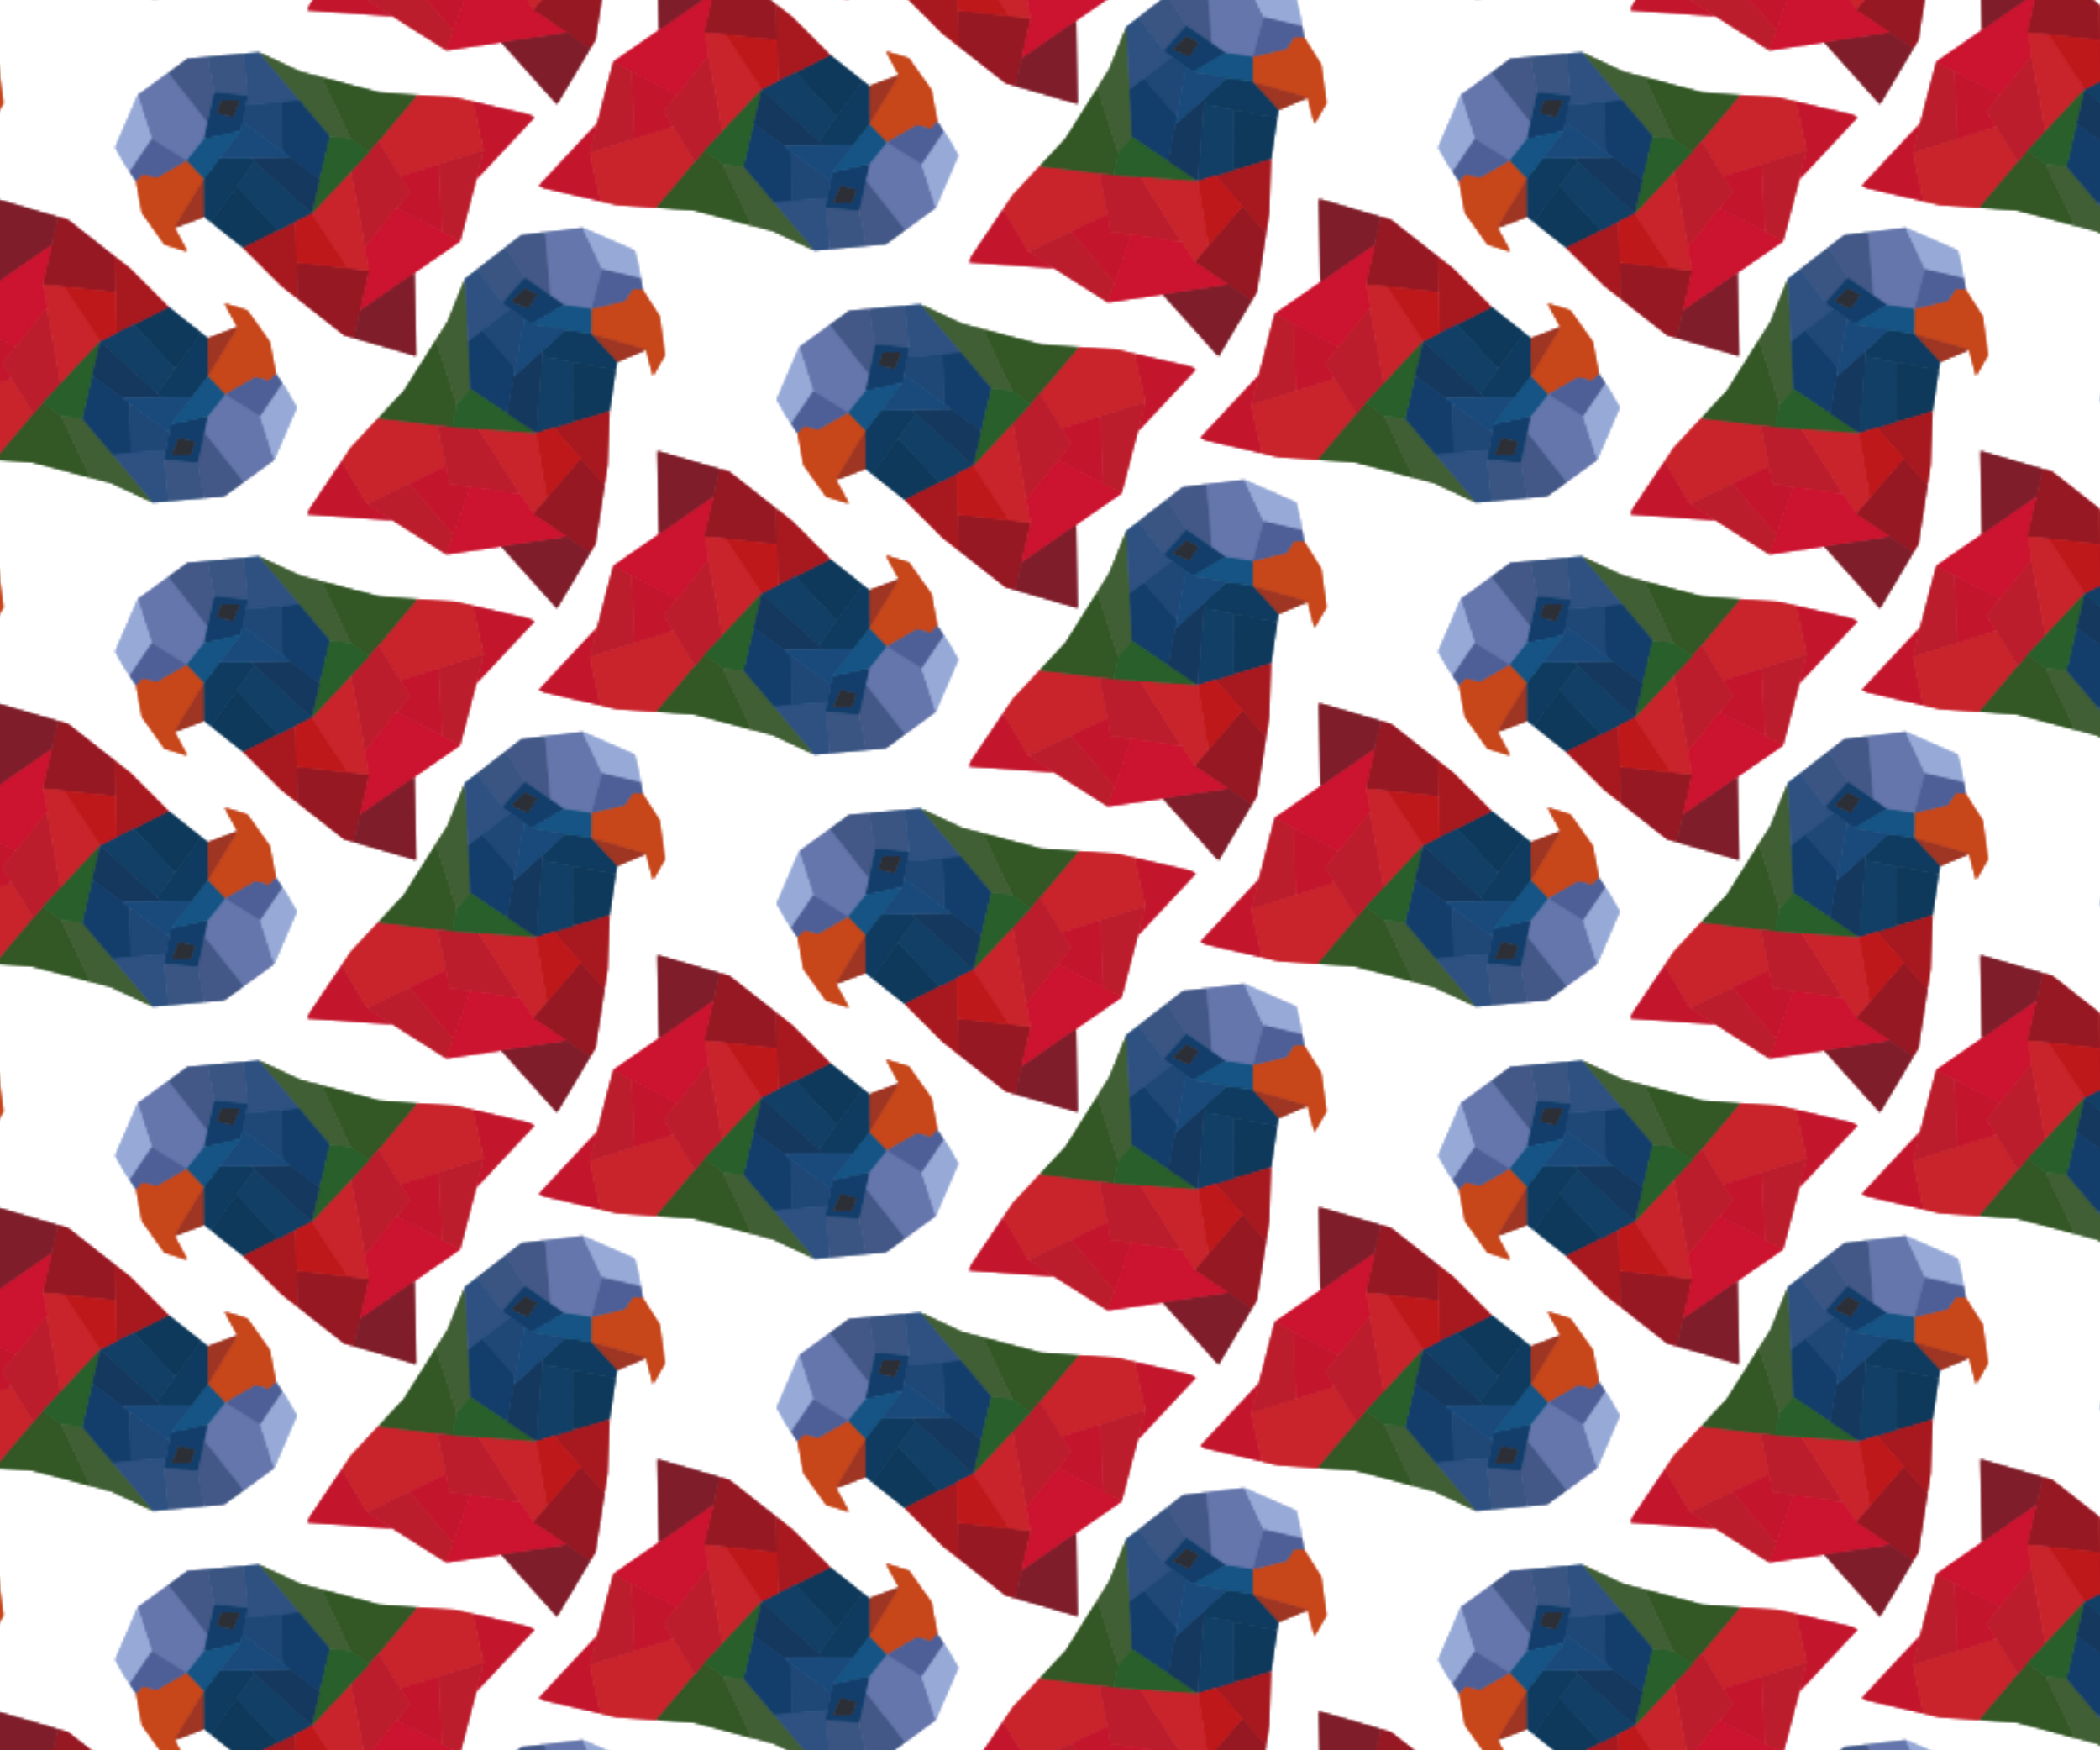 <?xml version="1.0" encoding="UTF-8"?><svg id="uuid-6599ec9e-dd80-4eea-8ba9-c4b9dfd7561f" xmlns="http://www.w3.org/2000/svg" width="900" height="750" xmlns:xlink="http://www.w3.org/1999/xlink" viewBox="0 0 900 750"><defs><pattern id="uuid-a54ab864-db3a-49c9-a8b6-5408ff6ddf61" x="0" y="0" width="567" height="432" patternTransform="translate(-460 -3850)" patternUnits="userSpaceOnUse" viewBox="0 0 567 432"><rect width="567" height="432" fill="none" stroke-width="0"/><polygon points="548.95 446.46 547.44 453.49 540.03 462.79 525.05 453.49 519.08 434.89 532.25 425.26 548.95 446.46" fill="#6576ac" stroke-width="0"/><polygon points="551.74 433.51 548.95 446.46 532.25 425.26 540.43 419.28 548.95 418.51 551.74 433.51" fill="#435887" stroke-width="0"/><polygon points="566.21 434.86 551.74 433.51 548.95 418.51 564.31 417.13 566.21 434.86" fill="#3a5582" stroke-width="0"/><polygon points="588.24 436.96 581.3 437.59 580.97 437.62 580.5 437.67 565.4 439.04 566.21 434.86 564.31 417.13 570.97 416.53 588.24 436.96" fill="#2e5182" stroke-width="0"/><path d="M521.09,412.16" fill="none" stroke-width="0"/><polygon points="71.69 434.86 55.24 454.39 51.21 459.17 43.29 453.49 30.87 427.22 55.63 433.74 71.69 434.86" fill="#335725" stroke-width="0"/><polygon points="43.29 453.49 34.34 452.46 21.24 436.96 3.97 416.53 21.65 424.79 30.87 427.22 43.29 453.49" fill="#415f35" stroke-width="0"/><polygon points="21.24 436.96 14.3 437.59 13.97 437.62 13.5 437.67 -1.6 439.04 -.79 434.86 -2.69 417.13 3.97 416.53 21.24 436.96" fill="#2e5182" stroke-width="0"/><polygon points="534.7 275.6 540.2 285.71 530.56 282.72 520.92 269.18 518.4 255.63 521.09 252.64 527.12 254.14 540.03 246.79 547.44 254.54 534.7 275.6" fill="#c7461a" stroke-width="0"/><polygon points="547.55 270.78 534.7 275.6 547.44 254.54 547.55 270.78" fill="#9f3523" stroke-width="0"/><polygon points="569.13 247.31 561.51 257.74 550.35 273 547.55 270.78 547.44 254.54 554.18 245.82 567.23 245.58 569.13 247.31" fill="#0e3b5f" stroke-width="0"/><polygon points="579.11 276.73 564.31 284.1 550.35 273 561.51 257.74 579.11 276.73" fill="#0e395a" stroke-width="0"/><polygon points="587.5 305.81 580.62 300.4 564.31 284.1 579.11 276.73 586.59 273 587.08 290.53 587.5 305.81" fill="#a8191f" stroke-width="0"/><polygon points="548.95 230.46 547.44 237.49 540.03 246.79 525.05 237.49 519.08 218.89 532.25 209.26 548.95 230.46" fill="#6576ac" stroke-width="0"/><polygon points="525.05 237.49 515.62 251.47 513.34 248.05 509.44 241.16 519.08 218.89 525.05 237.49" fill="#97aad7" stroke-width="0"/><polygon points="540.03 246.79 527.12 254.14 521.09 252.64 518.4 255.63 515.62 251.47 525.05 237.49 540.03 246.79" fill="#4e5f97" stroke-width="0"/><polygon points="551.74 217.51 548.95 230.46 532.25 209.26 540.43 203.28 548.95 202.51 551.74 217.51" fill="#435887" stroke-width="0"/><polygon points="566.21 218.86 551.74 217.51 548.95 202.51 564.31 201.13 566.21 218.86" fill="#3a5582" stroke-width="0"/><polygon points="588.24 220.96 581.3 221.59 580.97 221.62 580.5 221.67 565.4 223.04 566.21 218.86 564.31 201.13 570.97 200.53 588.24 220.96" fill="#2e5182" stroke-width="0"/><polygon points="593.59 269.52 586.59 273 579.11 276.73 561.51 257.74 569.13 247.31 593.59 269.52" fill="#123f66" stroke-width="0"/><polygon points="581.22 243.17 563.98 230.46 565.4 223.04 580.5 221.67 581.22 243.17" fill="#1f4877" stroke-width="0"/><line x1="567.23" y1="245.58" x2="566.9" y2="245.29" fill="none" stroke-width="0"/><path d="M566.21,218.86l-.81,4.18-1.43,7.43-.69,3.59-15.84,3.44,1.51-7.03,2.79-12.94,14.47,1.35ZM562.94,220.96h-8.09l-1.89,5.51,6.89,1.72,3.1-7.24Z" fill="#133e6c" stroke-width="0"/><polygon points="562.94 220.96 559.84 228.19 552.95 226.47 554.84 220.96 562.94 220.96" fill="#2d2f37" stroke-width="0"/><polygon points="563.28 234.05 554.18 245.82 547.44 254.54 540.03 246.79 547.44 237.49 563.28 234.05" fill="#155484" stroke-width="0"/><polygon points="584.08 245.29 567.23 245.58 554.18 245.82 563.28 234.05 563.98 230.46 581.22 243.17 581.58 243.44 584.08 245.29" fill="#194a7b" stroke-width="0"/><line x1="563.98" y1="230.46" x2="563.97" y2="230.46" fill="none" stroke-width="0"/><path d="M521.09,196.16" fill="none" stroke-width="0"/><polygon points="561.84 318.19 556.33 308.09 565.97 311.08 575.62 324.62 578.14 338.17 575.44 341.15 569.42 339.66 556.5 347.01 549.09 339.26 561.84 318.19" fill="#c7461a" stroke-width="0"/><polygon points="548.98 323.01 561.84 318.19 549.09 339.26 548.98 323.01" fill="#9f3523" stroke-width="0"/><polygon points="527.4 346.48 535.03 336.06 546.19 320.79 548.98 323.01 549.09 339.26 542.35 347.98 529.31 348.21 527.4 346.48" fill="#0e3b5f" stroke-width="0"/><polygon points="517.42 317.07 532.22 309.7 546.19 320.79 535.03 336.06 517.42 317.07" fill="#0e395a" stroke-width="0"/><polygon points="509.04 287.99 515.92 293.39 532.22 309.7 517.42 317.07 509.94 320.79 509.46 303.26 509.04 287.99" fill="#a8191f" stroke-width="0"/><polygon points="478.32 299.82 482.2 282.91 484.92 271.07 489.06 272.27 509.04 287.99 509.46 303.26 487.41 300.83 478.32 299.82" fill="#961823" stroke-width="0"/><polygon points="458.29 263.32 484.92 271.07 482.2 282.91 458.99 298.99 458.29 263.32" fill="#7f1e2a" stroke-width="0"/><polygon points="432.51 338.96 429.25 351.48 433.83 372.13 410.07 366.64 407.58 365.6 432.51 338.96" fill="#c3162d" stroke-width="0"/><polygon points="429.25 351.48 448.48 345.46 465.01 340.29 474.29 355.41 457.84 374.94 440.84 373.76 433.83 372.13 429.25 351.48" fill="#c9242c" stroke-width="0"/><polygon points="457.84 374.94 474.29 355.41 478.32 350.62 486.24 356.31 498.66 382.58 473.9 376.05 457.84 374.94" fill="#335725" stroke-width="0"/><polygon points="460.93 333.64 466.61 326.56 480.13 309.7 486.08 342.33 478.32 350.62 474.29 355.41 465.01 340.29 460.93 333.64" fill="#bc1d2c" stroke-width="0"/><polygon points="486.24 356.31 495.2 357.34 508.3 372.84 525.56 393.27 507.88 385.01 498.66 382.58 486.24 356.31" fill="#415f35" stroke-width="0"/><polygon points="547.58 363.34 549.09 356.31 556.5 347.01 571.48 356.31 577.45 374.9 564.28 384.53 547.58 363.34" fill="#6576ac" stroke-width="0"/><polygon points="556.5 347.01 569.42 339.66 575.44 341.15 578.14 338.17 580.91 342.33 571.48 356.31 556.5 347.01" fill="#4e5f97" stroke-width="0"/><polygon points="544.79 376.28 547.58 363.34 564.28 384.53 556.1 390.52 547.58 391.29 544.79 376.28" fill="#435887" stroke-width="0"/><polygon points="530.32 374.94 544.79 376.28 547.58 391.29 532.22 392.67 530.32 374.94" fill="#3a5582" stroke-width="0"/><polygon points="508.3 372.84 515.23 372.21 515.56 372.17 516.03 372.13 531.13 370.76 530.32 374.94 532.22 392.67 525.56 393.27 508.3 372.84" fill="#2e5182" stroke-width="0"/><polygon points="478.32 299.82 487.41 300.83 502.95 324.28 486.08 342.33 480.13 309.7 478.32 299.82" fill="#c9242c" stroke-width="0"/><polygon points="502.95 324.28 509.94 320.79 517.42 317.07 535.03 336.06 527.4 346.48 502.95 324.28" fill="#123f66" stroke-width="0"/><polygon points="515.32 350.62 532.56 363.33 531.13 370.76 516.03 372.13 515.32 350.62" fill="#1f4877" stroke-width="0"/><polygon points="495.2 357.34 499.5 338.96 512.45 348.51 514.96 350.36 515.32 350.62 516.03 372.13 515.56 372.17 515.23 372.21 508.3 372.84 495.2 357.34" fill="#133e6c" stroke-width="0"/><polygon points="478.32 350.62 486.08 342.33 502.95 324.28 499.5 338.96 495.2 357.34 486.24 356.31 478.32 350.62" fill="#295f2a" stroke-width="0"/><line x1="529.31" y1="348.21" x2="529.64" y2="348.51" fill="none" stroke-width="0"/><path d="M530.32,374.94l.81-4.18,1.43-7.43.69-3.59,15.84-3.44-1.51,7.03-2.79,12.94-14.47-1.35ZM533.6,372.84h8.09l1.89-5.51-6.89-1.72-3.1,7.24Z" fill="#133e6c" stroke-width="0"/><polygon points="533.6 372.84 536.7 365.6 543.59 367.33 541.69 372.84 533.6 372.84" fill="#2d2f37" stroke-width="0"/><polygon points="533.25 359.75 542.35 347.98 549.09 339.26 556.5 347.01 549.09 356.31 533.25 359.75" fill="#155484" stroke-width="0"/><polygon points="499.5 338.96 502.95 324.28 527.4 346.48 529.31 348.21 512.45 348.51 499.5 338.96" fill="#15385e" stroke-width="0"/><polygon points="512.45 348.51 529.31 348.21 542.35 347.98 533.25 359.75 532.56 363.33 515.32 350.62 514.96 350.36 512.45 348.51" fill="#194a7b" stroke-width="0"/><line x1="532.56" y1="363.33" x2="532.56" y2="363.34" fill="none" stroke-width="0"/><polygon points="487.41 300.83 509.46 303.26 509.94 320.79 502.95 324.28 487.41 300.83" fill="#bf181a" stroke-width="0"/><polygon points="439.41 312.55 458.99 298.99 482.2 282.91 478.32 299.82 480.13 309.7 466.61 326.56 447.13 316.53 439.41 312.55" fill="#cc132f" stroke-width="0"/><polygon points="429.25 351.48 432.51 338.96 439.41 312.55 447.13 316.53 447.13 317.07 448.48 345.46 429.25 351.48" fill="#bc1d2c" stroke-width="0"/><polygon points="447.13 317.07 447.13 316.53 466.61 326.56 460.93 333.64 465.01 340.29 448.48 345.46 447.13 317.07" fill="#c3162d" stroke-width="0"/><polygon points="251.2 383.6 256.7 393.71 247.06 390.72 237.42 377.18 234.9 363.63 237.59 360.64 243.62 362.14 256.53 354.79 263.94 362.54 251.2 383.6" fill="#c7461a" stroke-width="0"/><polygon points="264.05 378.78 251.2 383.6 263.94 362.54 264.05 378.78" fill="#9f3523" stroke-width="0"/><polygon points="285.63 355.31 278.01 365.74 266.85 381 264.05 378.78 263.94 362.54 270.68 353.82 283.73 353.58 285.63 355.31" fill="#0e3b5f" stroke-width="0"/><polygon points="295.61 384.73 280.81 392.1 266.85 381 278.01 365.74 295.61 384.73" fill="#0e395a" stroke-width="0"/><polygon points="304 413.81 297.12 408.4 280.81 392.1 295.61 384.73 303.09 381 303.58 398.53 304 413.81" fill="#a8191f" stroke-width="0"/><polygon points="334.71 401.97 330.84 418.88 328.12 430.73 323.98 429.52 304 413.81 303.58 398.53 325.62 400.97 334.71 401.97" fill="#961823" stroke-width="0"/><polygon points="354.74 438.48 328.12 430.73 330.84 418.88 354.04 402.81 354.74 438.48" fill="#7f1e2a" stroke-width="0"/><polygon points="380.52 362.83 383.79 350.31 379.21 329.67 402.96 335.16 405.45 336.19 380.52 362.83" fill="#c3162d" stroke-width="0"/><polygon points="383.79 350.31 364.55 356.33 348.02 361.51 338.74 346.39 355.19 326.86 372.2 328.04 379.21 329.67 383.79 350.31" fill="#c9242c" stroke-width="0"/><polygon points="355.19 326.86 338.74 346.39 334.71 351.17 326.79 345.49 314.37 319.22 339.13 325.74 355.19 326.86" fill="#335725" stroke-width="0"/><polygon points="352.1 368.16 346.43 375.24 332.91 392.1 326.96 359.47 334.71 351.17 338.74 346.39 348.02 361.51 352.1 368.16" fill="#bc1d2c" stroke-width="0"/><polygon points="326.79 345.49 317.84 344.46 304.74 328.96 287.47 308.53 305.15 316.79 314.37 319.22 326.79 345.49" fill="#415f35" stroke-width="0"/><polygon points="265.45 338.46 263.94 345.49 256.53 354.79 241.55 345.49 235.58 326.89 248.75 317.26 265.45 338.46" fill="#6576ac" stroke-width="0"/><polygon points="241.55 345.49 232.12 359.47 229.84 356.05 225.94 349.16 235.58 326.89 241.55 345.49" fill="#97aad7" stroke-width="0"/><polygon points="256.53 354.79 243.62 362.14 237.59 360.64 234.9 363.63 232.12 359.47 241.55 345.49 256.53 354.79" fill="#4e5f97" stroke-width="0"/><polygon points="268.24 325.51 265.45 338.46 248.75 317.26 256.93 311.28 265.45 310.51 268.24 325.51" fill="#435887" stroke-width="0"/><polygon points="282.71 326.86 268.24 325.51 265.45 310.51 280.81 309.13 282.71 326.86" fill="#3a5582" stroke-width="0"/><polygon points="304.74 328.96 297.8 329.59 297.47 329.62 297 329.67 281.9 331.04 282.71 326.86 280.81 309.13 287.47 308.53 304.74 328.96" fill="#2e5182" stroke-width="0"/><polygon points="334.71 401.97 325.62 400.97 310.09 377.52 326.96 359.47 332.91 392.1 334.71 401.97" fill="#c9242c" stroke-width="0"/><polygon points="310.09 377.52 303.09 381 295.61 384.73 278.01 365.74 285.63 355.31 310.09 377.52" fill="#123f66" stroke-width="0"/><polygon points="297.72 351.17 280.48 338.46 281.9 331.04 297 329.67 297.72 351.17" fill="#1f4877" stroke-width="0"/><polygon points="317.84 344.46 313.53 362.83 300.58 353.29 298.08 351.44 297.72 351.17 297 329.67 297.47 329.62 297.8 329.59 304.74 328.96 317.84 344.46" fill="#133e6c" stroke-width="0"/><polygon points="334.71 351.17 326.96 359.47 310.09 377.52 313.53 362.83 317.84 344.46 326.79 345.49 334.71 351.17" fill="#295f2a" stroke-width="0"/><line x1="283.73" y1="353.58" x2="283.4" y2="353.29" fill="none" stroke-width="0"/><path d="M282.71,326.86l-.81,4.18-1.43,7.43-.69,3.59-15.84,3.44,1.51-7.03,2.79-12.94,14.47,1.35ZM279.44,328.96h-8.09l-1.89,5.51,6.89,1.72,3.1-7.24Z" fill="#133e6c" stroke-width="0"/><polygon points="279.44 328.96 276.34 336.19 269.45 334.47 271.34 328.96 279.44 328.96" fill="#2d2f37" stroke-width="0"/><polygon points="279.78 342.05 270.68 353.82 263.94 362.54 256.53 354.79 263.94 345.49 279.78 342.05" fill="#155484" stroke-width="0"/><polygon points="313.53 362.83 310.09 377.52 285.63 355.31 283.73 353.58 300.58 353.29 313.53 362.83" fill="#15385e" stroke-width="0"/><polygon points="300.58 353.29 283.73 353.58 270.68 353.82 279.78 342.05 280.48 338.46 297.72 351.17 298.08 351.44 300.58 353.29" fill="#194a7b" stroke-width="0"/><line x1="280.48" y1="338.46" x2="280.47" y2="338.46" fill="none" stroke-width="0"/><polygon points="325.62 400.97 303.58 398.53 303.09 381 310.09 377.52 325.62 400.97" fill="#bf181a" stroke-width="0"/><polygon points="373.63 389.24 354.04 402.81 330.84 418.88 334.71 401.97 332.91 392.1 346.43 375.24 365.91 385.27 373.63 389.24" fill="#cc132f" stroke-width="0"/><polygon points="383.79 350.31 380.52 362.83 373.63 389.24 365.91 385.27 365.91 384.73 364.55 356.33 383.79 350.31" fill="#bc1d2c" stroke-width="0"/><polygon points="365.91 384.73 365.91 385.27 346.43 375.24 352.1 368.16 348.02 361.51 364.55 356.33 365.91 384.73" fill="#c3162d" stroke-width="0"/><path d="M237.59,304.16" fill="none" stroke-width="0"/><polygon points="453.49 435.82 456.35 446.97 461.37 438.21 459.19 421.72 451.79 410.09 447.78 409.75 444.39 414.95 429.94 418.38 429.81 429.1 453.49 435.82" fill="#c7461a" stroke-width="0"/><polygon points="440.8 441.06 453.49 435.82 429.81 429.1 440.8 441.06" fill="#9f3523" stroke-width="0"/><polygon points="409.01 438.61 421.7 441.04 440.27 444.59 440.8 441.06 429.81 429.1 418.92 427.32 409.22 436.05 409.01 438.61" fill="#0e3b5f" stroke-width="0"/><polygon points="338.73 465.24 364.08 468.3 370.29 469.05 372.21 459.49 363.38 431.81 349.72 453.47 338.73 465.24" fill="#335725" stroke-width="0"/><polygon points="372.21 459.49 378.05 452.63 377.06 432.36 375.76 405.64 368.46 423.75 363.38 431.81 372.21 459.49" fill="#415f35" stroke-width="0"/><polygon points="412.28 412.52 418.18 416.63 429.94 418.38 434.55 401.36 426.24 383.69 410.04 385.63 412.28 412.52" fill="#6576ac" stroke-width="0"/><polygon points="434.55 401.36 450.99 405.16 450.32 401.1 448.48 393.4 426.24 383.69 434.55 401.36" fill="#97aad7" stroke-width="0"/><polygon points="429.94 418.38 444.39 414.95 447.78 409.75 451.79 410.09 450.99 405.16 434.55 401.36 429.94 418.38" fill="#4e5f97" stroke-width="0"/><polygon points="401.41 404.96 412.28 412.52 410.04 385.63 399.97 386.84 393.22 392.08 401.41 404.96" fill="#435887" stroke-width="0"/><polygon points="391.75 415.81 401.41 404.96 393.22 392.08 381.04 401.54 391.75 415.81" fill="#3a5582" stroke-width="0"/><polygon points="377.06 432.36 382.57 428.09 382.83 427.9 383.21 427.6 395.18 418.31 391.75 415.81 381.04 401.54 375.76 405.64 377.06 432.36" fill="#2e5182" stroke-width="0"/><polygon points="397.35 443.82 401.29 422.77 395.18 418.31 383.21 427.6 397.35 443.82" fill="#1f4877" stroke-width="0"/><polygon points="378.05 452.63 393.73 463.14 396.69 447.32 397.26 444.26 397.35 443.82 383.21 427.6 382.83 427.9 382.57 428.09 377.06 432.36 378.05 452.63" fill="#133e6c" stroke-width="0"/><path d="M401.41,404.96l10.87,7.56,5.9,4.11-13.93,8.29-2.95-2.15-6.11-4.46-3.44-2.51,9.66-10.85ZM402.77,418.29l3.86-5.96-5.14-2.74-5.92,5.52,7.2,3.18Z" fill="#133e6c" stroke-width="0"/><polygon points="395.57 415.11 402.77 418.29 406.64 412.33 401.49 409.59 395.57 415.11" fill="#2d2f37" stroke-width="0"/><polygon points="404.24 424.92 418.92 427.32 429.81 429.1 429.94 418.38 418.18 416.63 404.24 424.92" fill="#155484" stroke-width="0"/><polygon points="396.69 447.32 409.22 436.05 418.92 427.32 404.24 424.92 401.29 422.77 397.35 443.82 397.26 444.26 396.69 447.32" fill="#194a7b" stroke-width="0"/><line x1="401.29" y1="422.77" x2="401.29" y2="422.76" fill="none" stroke-width="0"/><path d="M409.27,368.44" fill="none" stroke-width="0"/><polygon points="278.34 426.19 272.83 416.09 282.47 419.08 292.12 432.62 294.64 446.17 291.94 449.15 285.92 447.66 273 455.01 265.59 447.26 278.34 426.19" fill="#c7461a" stroke-width="0"/><polygon points="265.48 431.01 278.34 426.19 265.59 447.26 265.48 431.01" fill="#9f3523" stroke-width="0"/><polygon points="243.9 454.48 251.53 444.06 262.69 428.79 265.48 431.01 265.59 447.26 258.85 455.98 245.81 456.21 243.9 454.48" fill="#0e3b5f" stroke-width="0"/><polygon points="233.92 425.07 248.72 417.7 262.69 428.79 251.53 444.06 233.92 425.07" fill="#0e395a" stroke-width="0"/><polygon points="225.54 395.99 232.42 401.39 248.72 417.7 233.92 425.07 226.44 428.79 225.96 411.26 225.54 395.99" fill="#a8191f" stroke-width="0"/><polygon points="194.82 407.82 198.7 390.91 201.42 379.07 205.56 380.27 225.54 395.99 225.96 411.26 203.91 408.83 194.82 407.82" fill="#961823" stroke-width="0"/><polygon points="174.79 371.32 201.42 379.07 198.7 390.91 175.49 406.99 174.79 371.32" fill="#7f1e2a" stroke-width="0"/><polygon points="177.43 441.64 183.11 434.56 196.63 417.7 202.58 450.33 194.82 458.62 190.79 463.41 181.51 448.29 177.43 441.64" fill="#bc1d2c" stroke-width="0"/><polygon points="194.82 407.82 203.91 408.83 219.45 432.28 202.58 450.33 196.63 417.7 194.82 407.82" fill="#c9242c" stroke-width="0"/><polygon points="219.45 432.28 226.44 428.79 233.92 425.07 251.53 444.06 243.9 454.48 219.45 432.28" fill="#123f66" stroke-width="0"/><polygon points="203.91 408.83 225.96 411.26 226.44 428.79 219.45 432.28 203.91 408.83" fill="#bf181a" stroke-width="0"/><polygon points="155.91 420.55 175.49 406.99 198.7 390.91 194.82 407.82 196.63 417.7 183.11 434.56 163.63 424.53 155.91 420.55" fill="#cc132f" stroke-width="0"/><polygon points="145.75 459.48 149.01 446.96 155.91 420.55 163.63 424.53 163.63 425.07 164.98 453.46 145.75 459.48" fill="#bc1d2c" stroke-width="0"/><polygon points="163.63 425.07 163.63 424.53 183.11 434.56 177.43 441.64 181.51 448.29 164.98 453.46 163.63 425.07" fill="#c3162d" stroke-width="0"/><polygon points="2.13 247.31 -5.49 257.74 -16.65 273 -19.45 270.78 -19.56 254.54 -12.82 245.82 .23 245.58 2.13 247.31" fill="#0e3b5f" stroke-width="0"/><polygon points="12.11 276.73 -2.69 284.1 -16.65 273 -5.49 257.74 12.11 276.73" fill="#0e395a" stroke-width="0"/><polygon points="20.5 305.81 13.62 300.4 -2.69 284.1 12.11 276.73 19.59 273 20.08 290.53 20.5 305.81" fill="#a8191f" stroke-width="0"/><polygon points="51.21 293.97 47.34 310.88 44.62 322.73 40.48 321.52 20.5 305.81 20.08 290.53 42.12 292.97 51.21 293.97" fill="#961823" stroke-width="0"/><polygon points="71.24 330.48 44.62 322.73 47.34 310.88 70.54 294.81 71.24 330.48" fill="#7f1e2a" stroke-width="0"/><polygon points="97.02 254.83 100.29 242.31 95.71 221.67 119.46 227.16 121.95 228.19 97.02 254.83" fill="#c3162d" stroke-width="0"/><polygon points="100.29 242.31 81.05 248.33 64.52 253.51 55.24 238.39 71.69 218.86 88.7 220.04 95.71 221.67 100.29 242.31" fill="#c9242c" stroke-width="0"/><polygon points="71.69 218.86 55.24 238.39 51.21 243.17 43.29 237.49 30.87 211.22 55.63 217.74 71.69 218.86" fill="#335725" stroke-width="0"/><polygon points="68.6 260.16 62.93 267.24 49.41 284.1 43.46 251.47 51.21 243.17 55.24 238.39 64.52 253.51 68.6 260.16" fill="#bc1d2c" stroke-width="0"/><polygon points="43.29 237.49 34.34 236.46 21.24 220.96 3.97 200.53 21.65 208.79 30.87 211.22 43.29 237.49" fill="#415f35" stroke-width="0"/><polygon points="21.24 220.96 14.3 221.59 13.97 221.62 13.5 221.67 -1.6 223.04 -.79 218.86 -2.69 201.13 3.97 200.53 21.24 220.96" fill="#2e5182" stroke-width="0"/><polygon points="51.21 293.97 42.12 292.97 26.59 269.52 43.46 251.47 49.41 284.1 51.21 293.97" fill="#c9242c" stroke-width="0"/><polygon points="26.59 269.52 19.59 273 12.11 276.73 -5.49 257.74 2.13 247.31 26.59 269.52" fill="#123f66" stroke-width="0"/><polygon points="14.22 243.17 -3.02 230.46 -1.6 223.04 13.5 221.67 14.22 243.17" fill="#1f4877" stroke-width="0"/><polygon points="34.34 236.46 30.03 254.83 17.08 245.29 14.58 243.44 14.22 243.17 13.5 221.67 13.97 221.62 14.3 221.59 21.24 220.96 34.34 236.46" fill="#133e6c" stroke-width="0"/><polygon points="51.21 243.17 43.46 251.47 26.59 269.52 30.03 254.83 34.34 236.46 43.29 237.49 51.21 243.17" fill="#295f2a" stroke-width="0"/><line x1=".23" y1="245.58" x2="-.1" y2="245.29" fill="none" stroke-width="0"/><polygon points="30.03 254.83 26.59 269.52 2.13 247.31 .23 245.58 17.08 245.29 30.03 254.83" fill="#15385e" stroke-width="0"/><polygon points="17.08 245.29 .23 245.58 -12.82 245.82 -3.72 234.05 -3.02 230.46 14.22 243.17 14.58 243.44 17.08 245.29" fill="#194a7b" stroke-width="0"/><polygon points="42.12 292.97 20.08 290.53 19.59 273 26.59 269.52 42.12 292.97" fill="#bf181a" stroke-width="0"/><polygon points="90.13 281.24 70.54 294.81 47.34 310.88 51.21 293.97 49.41 284.1 62.93 267.24 82.41 277.27 90.13 281.24" fill="#cc132f" stroke-width="0"/><polygon points="100.29 242.31 97.02 254.83 90.13 281.24 82.41 277.27 82.41 276.73 81.05 248.33 100.29 242.31" fill="#bc1d2c" stroke-width="0"/><polygon points="82.41 276.73 82.41 277.27 62.93 267.24 68.6 260.16 64.52 253.51 81.05 248.33 82.41 276.73" fill="#c3162d" stroke-width="0"/><polygon points="169.99 327.82 172.85 338.97 177.87 330.21 175.69 313.72 168.29 302.09 164.28 301.75 160.89 306.95 146.44 310.38 146.31 321.1 169.99 327.82" fill="#c7461a" stroke-width="0"/><polygon points="157.3 333.06 169.99 327.82 146.31 321.1 157.3 333.06" fill="#9f3523" stroke-width="0"/><polygon points="125.51 330.61 138.2 333.04 156.77 336.59 157.3 333.06 146.31 321.1 135.42 319.32 125.72 328.05 125.51 330.61" fill="#0e3b5f" stroke-width="0"/><polygon points="138.27 358.93 154.12 354.23 156.77 336.59 138.2 333.04 138.27 358.93" fill="#0e395a" stroke-width="0"/><polygon points="151.97 385.92 153.32 377.27 154.12 354.23 138.27 358.93 130.26 361.31 141.86 374.46 151.97 385.92" fill="#a8191f" stroke-width="0"/><polygon points="121.43 398.21 135.8 407.93 145.87 414.74 148.07 411.04 151.97 385.92 141.86 374.46 127.4 391.27 121.43 398.21" fill="#961823" stroke-width="0"/><polygon points="131.68 438.57 145.87 414.74 135.8 407.93 107.87 412 131.68 438.57" fill="#7f1e2a" stroke-width="0"/><polygon points="61.24 400.82 50.31 393.89 39.58 375.66 25.95 395.88 24.84 398.34 61.24 400.82" fill="#c3162d" stroke-width="0"/><polygon points="50.31 393.89 68.48 385.18 84.1 377.69 80.58 360.3 55.23 357.24 43.6 369.69 39.58 375.66 50.31 393.89" fill="#c9242c" stroke-width="0"/><polygon points="55.23 357.24 80.58 360.3 86.79 361.05 88.71 351.49 79.88 323.81 66.22 345.47 55.23 357.24" fill="#335725" stroke-width="0"/><polygon points="85.66 385.34 94.63 386.64 116.02 389.76 98.12 361.83 86.79 361.05 80.58 360.3 84.1 377.69 85.66 385.34" fill="#bc1d2c" stroke-width="0"/><polygon points="88.71 351.49 94.55 344.63 93.56 324.36 92.26 297.64 84.96 315.75 79.88 323.81 88.71 351.49" fill="#415f35" stroke-width="0"/><polygon points="128.78 304.52 134.68 308.63 146.44 310.38 151.05 293.36 142.74 275.69 126.54 277.63 128.78 304.52" fill="#6576ac" stroke-width="0"/><polygon points="151.05 293.36 167.49 297.16 166.82 293.1 164.98 285.4 142.74 275.69 151.05 293.36" fill="#97aad7" stroke-width="0"/><polygon points="146.44 310.38 160.89 306.95 164.28 301.75 168.29 302.09 167.49 297.16 151.05 293.36 146.44 310.38" fill="#4e5f97" stroke-width="0"/><polygon points="117.91 296.96 128.78 304.52 126.54 277.63 116.47 278.84 109.72 284.08 117.91 296.96" fill="#435887" stroke-width="0"/><polygon points="108.25 307.81 117.91 296.96 109.72 284.08 97.54 293.54 108.25 307.81" fill="#3a5582" stroke-width="0"/><polygon points="93.56 324.36 99.07 320.09 99.33 319.9 99.71 319.6 111.68 310.31 108.25 307.81 97.54 293.54 92.26 297.64 93.56 324.36" fill="#2e5182" stroke-width="0"/><polygon points="121.43 398.21 127.4 391.27 122.77 363.53 98.12 361.83 116.02 389.76 121.43 398.21" fill="#c9242c" stroke-width="0"/><polygon points="122.77 363.53 130.26 361.31 138.27 358.93 138.2 333.04 125.51 330.61 122.77 363.53" fill="#123f66" stroke-width="0"/><polygon points="113.85 335.82 117.79 314.77 111.68 310.31 99.71 319.6 113.85 335.82" fill="#1f4877" stroke-width="0"/><polygon points="94.55 344.63 110.23 355.14 113.19 339.32 113.76 336.26 113.85 335.82 99.71 319.6 99.33 319.9 99.07 320.09 93.56 324.36 94.55 344.63" fill="#133e6c" stroke-width="0"/><polygon points="86.79 361.05 98.12 361.83 122.77 363.53 110.23 355.14 94.55 344.63 88.71 351.49 86.79 361.05" fill="#295f2a" stroke-width="0"/><line x1="125.72" y1="328.05" x2="125.76" y2="327.6" fill="none" stroke-width="0"/><path d="M117.91,296.96l10.87,7.56,5.9,4.11-13.93,8.29-2.95-2.15-6.11-4.46-3.44-2.51,9.66-10.85ZM119.27,310.29l3.86-5.96-5.14-2.74-5.92,5.52,7.2,3.18Z" fill="#133e6c" stroke-width="0"/><polygon points="112.07 307.11 119.27 310.29 123.14 304.33 117.99 301.59 112.07 307.11" fill="#2d2f37" stroke-width="0"/><polygon points="120.74 316.92 135.42 319.32 146.31 321.1 146.44 310.38 134.68 308.63 120.74 316.92" fill="#155484" stroke-width="0"/><polygon points="110.23 355.14 122.77 363.53 125.51 330.61 125.72 328.05 113.19 339.32 110.23 355.14" fill="#15385e" stroke-width="0"/><polygon points="113.19 339.32 125.72 328.05 135.42 319.32 120.74 316.92 117.79 314.77 113.85 335.82 113.76 336.26 113.19 339.32" fill="#194a7b" stroke-width="0"/><line x1="117.79" y1="314.77" x2="117.79" y2="314.76" fill="none" stroke-width="0"/><polygon points="127.4 391.27 141.86 374.46 130.26 361.31 122.77 363.53 127.4 391.27" fill="#bf181a" stroke-width="0"/><polygon points="84.29 415.44 107.87 412 135.8 407.93 121.43 398.21 116.02 389.76 94.63 386.64 87.23 407.26 84.29 415.44" fill="#cc132f" stroke-width="0"/><polygon points="50.31 393.89 61.24 400.82 84.29 415.44 87.23 407.26 86.86 406.87 68.48 385.18 50.31 393.89" fill="#bc1d2c" stroke-width="0"/><polygon points="86.86 406.87 87.23 407.26 94.63 386.64 85.66 385.34 84.1 377.69 68.48 385.18 86.86 406.87" fill="#c3162d" stroke-width="0"/><path d="M125.77,260.44" fill="none" stroke-width="0"/><polygon points="-5.16 318.19 -10.67 308.09 -1.03 311.08 8.62 324.62 11.14 338.17 8.44 341.15 2.42 339.66 -10.5 347.01 -17.91 339.26 -5.16 318.19" fill="#c7461a" stroke-width="0"/><polygon points="-19.42 363.34 -17.91 356.31 -10.5 347.01 4.48 356.31 10.45 374.9 -2.72 384.53 -19.42 363.34" fill="#6576ac" stroke-width="0"/><polygon points="4.48 356.31 13.91 342.33 16.19 345.75 20.1 352.63 10.45 374.9 4.48 356.31" fill="#97aad7" stroke-width="0"/><polygon points="-10.5 347.01 2.42 339.66 8.44 341.15 11.14 338.17 13.91 342.33 4.48 356.31 -10.5 347.01" fill="#4e5f97" stroke-width="0"/><path d="M8.44,397.63" fill="none" stroke-width="0"/><polygon points="534.7 59.6 540.2 69.71 530.56 66.72 520.92 53.18 518.4 39.63 521.09 36.64 527.12 38.14 540.03 30.79 547.44 38.54 534.7 59.6" fill="#c7461a" stroke-width="0"/><polygon points="547.55 54.78 534.7 59.6 547.44 38.54 547.55 54.78" fill="#9f3523" stroke-width="0"/><polygon points="569.13 31.31 561.51 41.74 550.35 57 547.55 54.78 547.44 38.54 554.18 29.82 567.23 29.58 569.13 31.31" fill="#0e3b5f" stroke-width="0"/><polygon points="579.11 60.73 564.31 68.1 550.35 57 561.51 41.74 579.11 60.73" fill="#0e395a" stroke-width="0"/><polygon points="587.5 89.81 580.62 84.4 564.31 68.1 579.11 60.73 586.59 57 587.08 74.53 587.5 89.81" fill="#a8191f" stroke-width="0"/><polygon points="548.95 14.46 547.44 21.49 540.03 30.79 525.05 21.49 519.08 2.89 532.25 -6.74 548.95 14.46" fill="#6576ac" stroke-width="0"/><polygon points="525.05 21.49 515.62 35.47 513.34 32.05 509.44 25.16 519.08 2.89 525.05 21.49" fill="#97aad7" stroke-width="0"/><polygon points="540.03 30.79 527.12 38.14 521.09 36.64 518.4 39.63 515.62 35.47 525.05 21.49 540.03 30.79" fill="#4e5f97" stroke-width="0"/><polygon points="551.74 1.51 548.95 14.46 532.25 -6.74 540.43 -12.72 548.95 -13.49 551.74 1.51" fill="#435887" stroke-width="0"/><polygon points="566.21 2.86 551.74 1.51 548.95 -13.49 564.31 -14.87 566.21 2.86" fill="#3a5582" stroke-width="0"/><polygon points="588.24 4.96 581.3 5.59 580.97 5.62 580.5 5.67 565.4 7.04 566.21 2.86 564.31 -14.87 570.97 -15.47 588.24 4.96" fill="#2e5182" stroke-width="0"/><polygon points="593.59 53.52 586.59 57 579.11 60.73 561.51 41.74 569.13 31.31 593.59 53.52" fill="#123f66" stroke-width="0"/><polygon points="581.22 27.17 563.98 14.46 565.4 7.04 580.5 5.67 581.22 27.17" fill="#1f4877" stroke-width="0"/><line x1="567.23" y1="29.58" x2="566.9" y2="29.29" fill="none" stroke-width="0"/><path d="M566.21,2.86l-.81,4.18-1.43,7.43-.69,3.59-15.84,3.44,1.51-7.03,2.79-12.94,14.47,1.35ZM562.94,4.96h-8.09l-1.89,5.51,6.89,1.72,3.1-7.24Z" fill="#133e6c" stroke-width="0"/><polygon points="562.94 4.96 559.84 12.19 552.95 10.47 554.84 4.96 562.94 4.96" fill="#2d2f37" stroke-width="0"/><polygon points="563.28 18.05 554.18 29.82 547.44 38.54 540.03 30.79 547.44 21.49 563.28 18.05" fill="#155484" stroke-width="0"/><polygon points="584.08 29.29 567.23 29.58 554.18 29.82 563.28 18.05 563.98 14.46 581.22 27.17 581.58 27.44 584.08 29.29" fill="#194a7b" stroke-width="0"/><line x1="563.98" y1="14.46" x2="563.97" y2="14.46" fill="none" stroke-width="0"/><polygon points="561.84 102.19 556.33 92.09 565.97 95.08 575.62 108.62 578.14 122.17 575.44 125.15 569.42 123.66 556.5 131.01 549.09 123.26 561.84 102.19" fill="#c7461a" stroke-width="0"/><polygon points="548.98 107.01 561.84 102.19 549.09 123.26 548.98 107.01" fill="#9f3523" stroke-width="0"/><polygon points="527.4 130.48 535.03 120.06 546.19 104.79 548.98 107.01 549.09 123.26 542.35 131.98 529.31 132.21 527.4 130.48" fill="#0e3b5f" stroke-width="0"/><polygon points="517.42 101.07 532.22 93.7 546.19 104.79 535.03 120.06 517.42 101.07" fill="#0e395a" stroke-width="0"/><polygon points="509.04 71.99 515.92 77.39 532.22 93.7 517.42 101.07 509.94 104.79 509.46 87.26 509.04 71.99" fill="#a8191f" stroke-width="0"/><polygon points="478.32 83.82 482.2 66.91 484.92 55.07 489.06 56.27 509.04 71.99 509.46 87.26 487.41 84.83 478.32 83.82" fill="#961823" stroke-width="0"/><polygon points="458.29 47.32 484.92 55.07 482.2 66.91 458.99 82.99 458.29 47.32" fill="#7f1e2a" stroke-width="0"/><polygon points="432.51 122.96 429.25 135.48 433.83 156.13 410.07 150.64 407.58 149.6 432.51 122.96" fill="#c3162d" stroke-width="0"/><polygon points="429.25 135.48 448.48 129.46 465.01 124.29 474.29 139.41 457.84 158.94 440.84 157.76 433.83 156.13 429.25 135.48" fill="#c9242c" stroke-width="0"/><polygon points="457.84 158.94 474.29 139.41 478.32 134.62 486.24 140.31 498.66 166.58 473.9 160.05 457.84 158.94" fill="#335725" stroke-width="0"/><polygon points="460.93 117.64 466.61 110.56 480.13 93.7 486.08 126.33 478.32 134.62 474.29 139.41 465.01 124.29 460.93 117.64" fill="#bc1d2c" stroke-width="0"/><polygon points="486.24 140.31 495.2 141.34 508.3 156.84 525.56 177.27 507.88 169.01 498.66 166.58 486.24 140.31" fill="#415f35" stroke-width="0"/><polygon points="547.58 147.34 549.09 140.31 556.5 131.01 571.48 140.31 577.45 158.9 564.28 168.53 547.58 147.34" fill="#6576ac" stroke-width="0"/><polygon points="556.5 131.01 569.42 123.66 575.44 125.15 578.14 122.17 580.91 126.33 571.48 140.31 556.5 131.01" fill="#4e5f97" stroke-width="0"/><polygon points="544.79 160.28 547.58 147.34 564.28 168.53 556.1 174.52 547.58 175.29 544.79 160.28" fill="#435887" stroke-width="0"/><polygon points="530.32 158.94 544.79 160.28 547.58 175.29 532.22 176.67 530.32 158.94" fill="#3a5582" stroke-width="0"/><polygon points="508.3 156.84 515.23 156.21 515.56 156.17 516.03 156.13 531.13 154.76 530.32 158.94 532.22 176.67 525.56 177.27 508.3 156.84" fill="#2e5182" stroke-width="0"/><polygon points="478.32 83.82 487.41 84.83 502.95 108.28 486.08 126.33 480.13 93.7 478.32 83.82" fill="#c9242c" stroke-width="0"/><polygon points="502.95 108.28 509.94 104.79 517.42 101.07 535.03 120.06 527.4 130.48 502.95 108.28" fill="#123f66" stroke-width="0"/><polygon points="515.32 134.62 532.56 147.33 531.13 154.76 516.03 156.13 515.32 134.62" fill="#1f4877" stroke-width="0"/><polygon points="495.2 141.34 499.5 122.96 512.45 132.51 514.96 134.36 515.32 134.62 516.03 156.13 515.56 156.17 515.23 156.21 508.3 156.84 495.2 141.34" fill="#133e6c" stroke-width="0"/><polygon points="478.32 134.62 486.08 126.33 502.95 108.28 499.5 122.96 495.2 141.34 486.24 140.31 478.32 134.62" fill="#295f2a" stroke-width="0"/><line x1="529.31" y1="132.21" x2="529.64" y2="132.51" fill="none" stroke-width="0"/><path d="M530.32,158.94l.81-4.18,1.43-7.43.69-3.59,15.84-3.44-1.51,7.03-2.79,12.94-14.47-1.35ZM533.6,156.84h8.09l1.89-5.51-6.89-1.72-3.1,7.24Z" fill="#133e6c" stroke-width="0"/><polygon points="533.6 156.84 536.7 149.6 543.59 151.33 541.69 156.84 533.6 156.84" fill="#2d2f37" stroke-width="0"/><polygon points="533.25 143.75 542.35 131.98 549.09 123.26 556.5 131.01 549.09 140.31 533.25 143.75" fill="#155484" stroke-width="0"/><polygon points="499.5 122.96 502.95 108.28 527.4 130.48 529.31 132.21 512.45 132.51 499.5 122.96" fill="#15385e" stroke-width="0"/><polygon points="512.45 132.51 529.31 132.21 542.35 131.98 533.25 143.75 532.56 147.33 515.32 134.62 514.96 134.36 512.45 132.51" fill="#194a7b" stroke-width="0"/><line x1="532.56" y1="147.33" x2="532.56" y2="147.34" fill="none" stroke-width="0"/><polygon points="487.41 84.83 509.46 87.26 509.94 104.79 502.95 108.28 487.41 84.83" fill="#bf181a" stroke-width="0"/><polygon points="439.41 96.55 458.99 82.99 482.2 66.91 478.32 83.82 480.13 93.7 466.61 110.56 447.13 100.53 439.41 96.55" fill="#cc132f" stroke-width="0"/><polygon points="429.25 135.48 432.51 122.96 439.41 96.55 447.13 100.53 447.13 101.07 448.48 129.46 429.25 135.48" fill="#bc1d2c" stroke-width="0"/><polygon points="447.13 101.07 447.13 100.53 466.61 110.56 460.93 117.64 465.01 124.29 448.48 129.46 447.13 101.07" fill="#c3162d" stroke-width="0"/><polygon points="251.2 167.6 256.7 177.71 247.06 174.72 237.42 161.18 234.9 147.63 237.59 144.64 243.62 146.14 256.53 138.79 263.94 146.54 251.2 167.6" fill="#c7461a" stroke-width="0"/><polygon points="264.05 162.78 251.2 167.6 263.94 146.54 264.05 162.78" fill="#9f3523" stroke-width="0"/><polygon points="285.63 139.31 278.01 149.74 266.85 165 264.05 162.78 263.94 146.54 270.68 137.82 283.73 137.58 285.63 139.31" fill="#0e3b5f" stroke-width="0"/><polygon points="295.61 168.73 280.81 176.1 266.85 165 278.01 149.74 295.61 168.73" fill="#0e395a" stroke-width="0"/><polygon points="304 197.81 297.12 192.4 280.81 176.1 295.61 168.73 303.09 165 303.58 182.53 304 197.81" fill="#a8191f" stroke-width="0"/><polygon points="334.71 185.97 330.84 202.88 328.12 214.73 323.98 213.52 304 197.81 303.58 182.53 325.62 184.97 334.71 185.97" fill="#961823" stroke-width="0"/><polygon points="354.74 222.48 328.12 214.73 330.84 202.88 354.04 186.81 354.74 222.48" fill="#7f1e2a" stroke-width="0"/><polygon points="380.52 146.83 383.79 134.31 379.21 113.67 402.96 119.16 405.45 120.19 380.52 146.83" fill="#c3162d" stroke-width="0"/><polygon points="383.79 134.31 364.55 140.33 348.02 145.51 338.74 130.39 355.19 110.86 372.2 112.04 379.21 113.67 383.79 134.31" fill="#c9242c" stroke-width="0"/><polygon points="355.19 110.86 338.74 130.39 334.71 135.17 326.79 129.49 314.37 103.22 339.13 109.74 355.19 110.86" fill="#335725" stroke-width="0"/><polygon points="352.1 152.16 346.43 159.24 332.91 176.1 326.96 143.47 334.71 135.17 338.74 130.39 348.02 145.51 352.1 152.16" fill="#bc1d2c" stroke-width="0"/><polygon points="326.79 129.49 317.84 128.46 304.74 112.96 287.47 92.53 305.15 100.79 314.37 103.22 326.79 129.49" fill="#415f35" stroke-width="0"/><polygon points="265.45 122.46 263.94 129.49 256.53 138.79 241.55 129.49 235.58 110.89 248.75 101.26 265.45 122.46" fill="#6576ac" stroke-width="0"/><polygon points="241.55 129.49 232.12 143.47 229.84 140.05 225.94 133.16 235.58 110.89 241.55 129.49" fill="#97aad7" stroke-width="0"/><polygon points="256.53 138.79 243.62 146.14 237.59 144.64 234.9 147.63 232.12 143.47 241.55 129.49 256.53 138.79" fill="#4e5f97" stroke-width="0"/><polygon points="268.24 109.51 265.45 122.46 248.75 101.26 256.93 95.28 265.45 94.51 268.24 109.51" fill="#435887" stroke-width="0"/><polygon points="282.71 110.86 268.24 109.51 265.45 94.51 280.81 93.13 282.71 110.86" fill="#3a5582" stroke-width="0"/><polygon points="304.74 112.96 297.8 113.59 297.47 113.62 297 113.67 281.9 115.04 282.71 110.86 280.81 93.13 287.47 92.53 304.74 112.96" fill="#2e5182" stroke-width="0"/><polygon points="334.71 185.97 325.62 184.97 310.09 161.52 326.96 143.47 332.91 176.1 334.71 185.97" fill="#c9242c" stroke-width="0"/><polygon points="310.09 161.52 303.09 165 295.61 168.73 278.01 149.74 285.63 139.31 310.09 161.52" fill="#123f66" stroke-width="0"/><polygon points="297.72 135.17 280.48 122.46 281.9 115.04 297 113.67 297.72 135.17" fill="#1f4877" stroke-width="0"/><polygon points="317.84 128.46 313.53 146.83 300.58 137.29 298.08 135.44 297.72 135.17 297 113.67 297.47 113.62 297.8 113.59 304.74 112.96 317.84 128.46" fill="#133e6c" stroke-width="0"/><polygon points="334.71 135.17 326.96 143.47 310.09 161.52 313.53 146.83 317.84 128.46 326.79 129.49 334.71 135.17" fill="#295f2a" stroke-width="0"/><line x1="283.73" y1="137.58" x2="283.4" y2="137.29" fill="none" stroke-width="0"/><path d="M282.71,110.86l-.81,4.18-1.43,7.43-.69,3.59-15.84,3.44,1.51-7.03,2.79-12.94,14.47,1.35ZM279.44,112.96h-8.09l-1.89,5.51,6.89,1.72,3.1-7.24Z" fill="#133e6c" stroke-width="0"/><polygon points="279.44 112.96 276.34 120.19 269.45 118.47 271.34 112.96 279.44 112.96" fill="#2d2f37" stroke-width="0"/><polygon points="279.78 126.05 270.68 137.82 263.94 146.54 256.53 138.79 263.94 129.49 279.78 126.05" fill="#155484" stroke-width="0"/><polygon points="313.53 146.83 310.09 161.52 285.63 139.31 283.73 137.58 300.58 137.29 313.53 146.83" fill="#15385e" stroke-width="0"/><polygon points="300.58 137.29 283.73 137.58 270.68 137.82 279.78 126.05 280.48 122.46 297.72 135.17 298.08 135.44 300.58 137.29" fill="#194a7b" stroke-width="0"/><line x1="280.48" y1="122.46" x2="280.47" y2="122.46" fill="none" stroke-width="0"/><polygon points="325.62 184.97 303.58 182.53 303.09 165 310.09 161.52 325.62 184.97" fill="#bf181a" stroke-width="0"/><polygon points="373.63 173.24 354.04 186.81 330.84 202.88 334.71 185.97 332.91 176.1 346.43 159.24 365.91 169.27 373.63 173.24" fill="#cc132f" stroke-width="0"/><polygon points="383.79 134.31 380.52 146.83 373.63 173.24 365.91 169.27 365.91 168.73 364.55 140.33 383.79 134.31" fill="#bc1d2c" stroke-width="0"/><polygon points="365.91 168.73 365.91 169.27 346.43 159.24 352.1 152.16 348.02 145.51 364.55 140.33 365.91 168.73" fill="#c3162d" stroke-width="0"/><path d="M237.59,88.16" fill="none" stroke-width="0"/><polygon points="453.49 219.82 456.35 230.97 461.37 222.21 459.19 205.72 451.79 194.09 447.78 193.75 444.39 198.95 429.94 202.38 429.81 213.1 453.49 219.82" fill="#c7461a" stroke-width="0"/><polygon points="440.8 225.06 453.49 219.82 429.81 213.1 440.8 225.06" fill="#9f3523" stroke-width="0"/><polygon points="409.01 222.61 421.7 225.04 440.27 228.59 440.8 225.06 429.81 213.1 418.92 211.32 409.22 220.05 409.01 222.61" fill="#0e3b5f" stroke-width="0"/><polygon points="421.77 250.93 437.62 246.23 440.27 228.59 421.7 225.04 421.77 250.93" fill="#0e395a" stroke-width="0"/><polygon points="435.47 277.92 436.82 269.27 437.62 246.23 421.77 250.93 413.76 253.31 425.36 266.46 435.47 277.92" fill="#a8191f" stroke-width="0"/><polygon points="404.93 290.21 419.3 299.93 429.37 306.74 431.57 303.04 435.47 277.92 425.36 266.46 410.9 283.27 404.93 290.21" fill="#961823" stroke-width="0"/><polygon points="415.18 330.57 429.37 306.74 419.3 299.93 391.37 304 415.18 330.57" fill="#7f1e2a" stroke-width="0"/><polygon points="344.74 292.82 333.81 285.89 323.08 267.66 309.45 287.88 308.34 290.34 344.74 292.82" fill="#c3162d" stroke-width="0"/><polygon points="333.81 285.89 351.98 277.18 367.6 269.69 364.08 252.3 338.73 249.24 327.1 261.69 323.08 267.66 333.81 285.89" fill="#c9242c" stroke-width="0"/><polygon points="338.73 249.24 364.08 252.3 370.29 253.05 372.21 243.49 363.38 215.81 349.72 237.47 338.73 249.24" fill="#335725" stroke-width="0"/><polygon points="369.16 277.34 378.13 278.64 399.52 281.76 381.62 253.83 370.29 253.05 364.08 252.3 367.6 269.69 369.16 277.34" fill="#bc1d2c" stroke-width="0"/><polygon points="372.21 243.49 378.05 236.63 377.06 216.36 375.76 189.64 368.46 207.75 363.38 215.81 372.21 243.49" fill="#415f35" stroke-width="0"/><polygon points="412.28 196.52 418.18 200.63 429.94 202.38 434.55 185.36 426.24 167.69 410.04 169.63 412.28 196.52" fill="#6576ac" stroke-width="0"/><polygon points="434.55 185.36 450.99 189.16 450.32 185.1 448.48 177.4 426.24 167.69 434.55 185.36" fill="#97aad7" stroke-width="0"/><polygon points="429.94 202.38 444.39 198.95 447.78 193.75 451.79 194.09 450.99 189.16 434.55 185.36 429.94 202.38" fill="#4e5f97" stroke-width="0"/><polygon points="401.41 188.96 412.28 196.52 410.04 169.63 399.97 170.84 393.22 176.08 401.41 188.96" fill="#435887" stroke-width="0"/><polygon points="391.75 199.81 401.41 188.96 393.22 176.08 381.04 185.54 391.75 199.81" fill="#3a5582" stroke-width="0"/><polygon points="377.06 216.36 382.57 212.09 382.83 211.9 383.21 211.6 395.18 202.31 391.75 199.81 381.04 185.54 375.76 189.64 377.06 216.36" fill="#2e5182" stroke-width="0"/><polygon points="404.93 290.21 410.9 283.27 406.27 255.53 381.62 253.83 399.52 281.76 404.93 290.21" fill="#c9242c" stroke-width="0"/><polygon points="406.27 255.53 413.76 253.31 421.77 250.93 421.7 225.04 409.01 222.61 406.27 255.53" fill="#123f66" stroke-width="0"/><polygon points="397.35 227.82 401.29 206.77 395.18 202.31 383.21 211.6 397.35 227.82" fill="#1f4877" stroke-width="0"/><polygon points="378.05 236.63 393.73 247.14 396.69 231.32 397.26 228.26 397.35 227.82 383.21 211.6 382.83 211.9 382.57 212.09 377.06 216.36 378.05 236.63" fill="#133e6c" stroke-width="0"/><polygon points="370.29 253.05 381.62 253.83 406.27 255.53 393.73 247.14 378.05 236.63 372.21 243.49 370.29 253.05" fill="#295f2a" stroke-width="0"/><line x1="409.22" y1="220.05" x2="409.26" y2="219.6" fill="none" stroke-width="0"/><path d="M401.41,188.96l10.87,7.56,5.9,4.11-13.93,8.29-2.95-2.15-6.11-4.46-3.44-2.51,9.66-10.85ZM402.77,202.29l3.86-5.96-5.14-2.74-5.92,5.52,7.2,3.18Z" fill="#133e6c" stroke-width="0"/><polygon points="395.57 199.11 402.77 202.29 406.64 196.33 401.49 193.59 395.57 199.11" fill="#2d2f37" stroke-width="0"/><polygon points="404.24 208.92 418.92 211.32 429.81 213.1 429.94 202.38 418.18 200.63 404.24 208.92" fill="#155484" stroke-width="0"/><polygon points="393.73 247.14 406.27 255.53 409.01 222.61 409.22 220.05 396.69 231.32 393.73 247.14" fill="#15385e" stroke-width="0"/><polygon points="396.69 231.32 409.22 220.05 418.92 211.32 404.24 208.92 401.29 206.77 397.35 227.82 397.26 228.26 396.69 231.32" fill="#194a7b" stroke-width="0"/><line x1="401.29" y1="206.77" x2="401.29" y2="206.76" fill="none" stroke-width="0"/><polygon points="410.9 283.27 425.36 266.46 413.76 253.31 406.27 255.53 410.9 283.27" fill="#bf181a" stroke-width="0"/><polygon points="367.79 307.44 391.37 304 419.3 299.93 404.93 290.21 399.52 281.76 378.13 278.64 370.73 299.26 367.79 307.44" fill="#cc132f" stroke-width="0"/><polygon points="333.81 285.89 344.74 292.82 367.79 307.44 370.73 299.26 370.36 298.87 351.98 277.18 333.81 285.89" fill="#bc1d2c" stroke-width="0"/><polygon points="370.36 298.87 370.73 299.26 378.13 278.64 369.16 277.34 367.6 269.69 351.98 277.18 370.36 298.87" fill="#c3162d" stroke-width="0"/><path d="M409.27,152.44" fill="none" stroke-width="0"/><polygon points="278.34 210.19 272.83 200.09 282.47 203.08 292.12 216.62 294.64 230.17 291.94 233.15 285.92 231.66 273 239.01 265.59 231.26 278.34 210.19" fill="#c7461a" stroke-width="0"/><polygon points="265.48 215.01 278.34 210.19 265.59 231.26 265.48 215.01" fill="#9f3523" stroke-width="0"/><polygon points="243.9 238.48 251.53 228.06 262.69 212.79 265.48 215.01 265.59 231.26 258.85 239.98 245.81 240.21 243.9 238.48" fill="#0e3b5f" stroke-width="0"/><polygon points="233.92 209.07 248.72 201.7 262.69 212.79 251.53 228.06 233.92 209.07" fill="#0e395a" stroke-width="0"/><polygon points="225.54 179.99 232.42 185.39 248.72 201.7 233.92 209.07 226.44 212.79 225.96 195.26 225.54 179.99" fill="#a8191f" stroke-width="0"/><polygon points="194.82 191.82 198.7 174.91 201.42 163.07 205.56 164.27 225.54 179.99 225.96 195.26 203.91 192.83 194.82 191.82" fill="#961823" stroke-width="0"/><polygon points="174.79 155.32 201.42 163.07 198.7 174.91 175.49 190.99 174.79 155.32" fill="#7f1e2a" stroke-width="0"/><polygon points="149.01 230.96 145.75 243.48 150.33 264.13 126.57 258.64 124.08 257.6 149.01 230.96" fill="#c3162d" stroke-width="0"/><polygon points="145.75 243.48 164.98 237.46 181.51 232.29 190.79 247.41 174.34 266.94 157.34 265.76 150.33 264.13 145.75 243.48" fill="#c9242c" stroke-width="0"/><polygon points="174.34 266.94 190.79 247.41 194.82 242.62 202.74 248.31 215.16 274.58 190.4 268.05 174.34 266.94" fill="#335725" stroke-width="0"/><polygon points="177.43 225.64 183.11 218.56 196.63 201.7 202.58 234.33 194.82 242.62 190.79 247.41 181.51 232.29 177.43 225.64" fill="#bc1d2c" stroke-width="0"/><polygon points="202.74 248.31 211.7 249.34 224.8 264.84 242.06 285.27 224.38 277.01 215.16 274.58 202.74 248.31" fill="#415f35" stroke-width="0"/><polygon points="264.08 255.34 265.59 248.31 273 239.01 287.98 248.31 293.95 266.9 280.78 276.53 264.08 255.34" fill="#6576ac" stroke-width="0"/><polygon points="287.98 248.31 297.41 234.33 299.69 237.75 303.6 244.63 293.95 266.9 287.98 248.31" fill="#97aad7" stroke-width="0"/><polygon points="273 239.01 285.92 231.66 291.94 233.15 294.64 230.17 297.41 234.33 287.98 248.31 273 239.01" fill="#4e5f97" stroke-width="0"/><polygon points="261.29 268.28 264.08 255.34 280.78 276.53 272.6 282.52 264.08 283.29 261.29 268.28" fill="#435887" stroke-width="0"/><polygon points="246.82 266.94 261.29 268.28 264.08 283.29 248.72 284.67 246.82 266.94" fill="#3a5582" stroke-width="0"/><polygon points="224.8 264.84 231.73 264.21 232.06 264.17 232.53 264.13 247.63 262.76 246.82 266.94 248.72 284.67 242.06 285.27 224.8 264.84" fill="#2e5182" stroke-width="0"/><polygon points="194.82 191.82 203.91 192.83 219.45 216.28 202.58 234.33 196.63 201.7 194.82 191.82" fill="#c9242c" stroke-width="0"/><polygon points="219.45 216.28 226.44 212.79 233.92 209.07 251.53 228.06 243.9 238.48 219.45 216.28" fill="#123f66" stroke-width="0"/><polygon points="231.82 242.62 249.06 255.33 247.63 262.76 232.53 264.13 231.82 242.62" fill="#1f4877" stroke-width="0"/><polygon points="211.7 249.34 216 230.96 228.95 240.51 231.46 242.36 231.82 242.62 232.53 264.13 232.06 264.17 231.73 264.21 224.8 264.84 211.7 249.34" fill="#133e6c" stroke-width="0"/><polygon points="194.82 242.62 202.58 234.33 219.45 216.28 216 230.96 211.7 249.34 202.74 248.31 194.82 242.62" fill="#295f2a" stroke-width="0"/><line x1="245.81" y1="240.21" x2="246.14" y2="240.51" fill="none" stroke-width="0"/><path d="M246.82,266.94l.81-4.18,1.43-7.43.69-3.59,15.84-3.44-1.51,7.03-2.79,12.94-14.47-1.35ZM250.1,264.84h8.09l1.89-5.51-6.89-1.72-3.1,7.24Z" fill="#133e6c" stroke-width="0"/><polygon points="250.1 264.84 253.2 257.6 260.09 259.33 258.19 264.84 250.1 264.84" fill="#2d2f37" stroke-width="0"/><polygon points="249.75 251.75 258.85 239.98 265.59 231.26 273 239.01 265.59 248.31 249.75 251.75" fill="#155484" stroke-width="0"/><polygon points="216 230.96 219.45 216.28 243.9 238.48 245.81 240.21 228.95 240.51 216 230.96" fill="#15385e" stroke-width="0"/><polygon points="228.95 240.51 245.81 240.21 258.85 239.98 249.75 251.75 249.06 255.33 231.82 242.62 231.46 242.36 228.95 240.51" fill="#194a7b" stroke-width="0"/><line x1="249.06" y1="255.33" x2="249.06" y2="255.34" fill="none" stroke-width="0"/><polygon points="203.91 192.83 225.96 195.26 226.44 212.79 219.45 216.28 203.91 192.83" fill="#bf181a" stroke-width="0"/><polygon points="155.91 204.55 175.49 190.99 198.7 174.91 194.82 191.82 196.63 201.7 183.11 218.56 163.63 208.53 155.91 204.55" fill="#cc132f" stroke-width="0"/><polygon points="145.75 243.48 149.01 230.96 155.91 204.55 163.63 208.53 163.63 209.07 164.98 237.46 145.75 243.48" fill="#bc1d2c" stroke-width="0"/><polygon points="163.63 209.07 163.63 208.53 183.11 218.56 177.43 225.64 181.51 232.29 164.98 237.46 163.63 209.07" fill="#c3162d" stroke-width="0"/><path d="M291.94,289.63" fill="none" stroke-width="0"/><polygon points="2.13 31.31 -5.49 41.74 -16.65 57 -19.45 54.78 -19.56 38.54 -12.82 29.82 .23 29.58 2.13 31.31" fill="#0e3b5f" stroke-width="0"/><polygon points="12.11 60.73 -2.69 68.1 -16.65 57 -5.49 41.74 12.11 60.73" fill="#0e395a" stroke-width="0"/><polygon points="20.5 89.81 13.62 84.4 -2.69 68.1 12.11 60.73 19.59 57 20.08 74.53 20.5 89.81" fill="#a8191f" stroke-width="0"/><polygon points="51.21 77.97 47.34 94.88 44.62 106.73 40.48 105.52 20.5 89.81 20.08 74.53 42.12 76.97 51.21 77.97" fill="#961823" stroke-width="0"/><polygon points="71.24 114.48 44.62 106.73 47.34 94.88 70.54 78.81 71.24 114.48" fill="#7f1e2a" stroke-width="0"/><polygon points="97.02 38.83 100.29 26.31 95.71 5.67 119.46 11.16 121.95 12.19 97.02 38.83" fill="#c3162d" stroke-width="0"/><polygon points="100.29 26.31 81.05 32.33 64.52 37.51 55.24 22.39 71.69 2.86 88.7 4.04 95.71 5.67 100.29 26.31" fill="#c9242c" stroke-width="0"/><polygon points="71.69 2.86 55.24 22.39 51.21 27.17 43.29 21.49 30.87 -4.78 55.63 1.74 71.69 2.86" fill="#335725" stroke-width="0"/><polygon points="68.6 44.16 62.93 51.24 49.41 68.1 43.46 35.47 51.21 27.17 55.24 22.39 64.52 37.51 68.6 44.16" fill="#bc1d2c" stroke-width="0"/><polygon points="43.29 21.49 34.34 20.46 21.24 4.96 3.97 -15.47 21.65 -7.21 30.87 -4.78 43.29 21.49" fill="#415f35" stroke-width="0"/><polygon points="21.24 4.96 14.3 5.59 13.97 5.62 13.5 5.67 -1.6 7.04 -.79 2.86 -2.69 -14.87 3.97 -15.47 21.24 4.96" fill="#2e5182" stroke-width="0"/><polygon points="51.21 77.97 42.12 76.97 26.59 53.52 43.46 35.47 49.41 68.1 51.21 77.97" fill="#c9242c" stroke-width="0"/><polygon points="26.59 53.52 19.59 57 12.11 60.73 -5.49 41.74 2.13 31.31 26.59 53.52" fill="#123f66" stroke-width="0"/><polygon points="14.22 27.17 -3.02 14.46 -1.6 7.04 13.5 5.67 14.22 27.17" fill="#1f4877" stroke-width="0"/><polygon points="34.34 20.46 30.03 38.83 17.08 29.29 14.58 27.44 14.22 27.17 13.5 5.67 13.97 5.62 14.3 5.59 21.24 4.96 34.34 20.46" fill="#133e6c" stroke-width="0"/><polygon points="51.21 27.17 43.46 35.47 26.59 53.52 30.03 38.83 34.34 20.46 43.29 21.49 51.21 27.17" fill="#295f2a" stroke-width="0"/><line x1=".23" y1="29.58" x2="-.1" y2="29.29" fill="none" stroke-width="0"/><polygon points="30.03 38.83 26.59 53.52 2.13 31.31 .23 29.58 17.08 29.29 30.03 38.83" fill="#15385e" stroke-width="0"/><polygon points="17.08 29.29 .23 29.58 -12.82 29.82 -3.72 18.05 -3.02 14.46 14.22 27.17 14.58 27.44 17.08 29.29" fill="#194a7b" stroke-width="0"/><polygon points="42.12 76.97 20.08 74.53 19.59 57 26.59 53.52 42.12 76.97" fill="#bf181a" stroke-width="0"/><polygon points="90.13 65.24 70.54 78.81 47.34 94.88 51.21 77.97 49.41 68.1 62.93 51.24 82.41 61.27 90.13 65.24" fill="#cc132f" stroke-width="0"/><polygon points="100.29 26.31 97.02 38.83 90.13 65.24 82.41 61.27 82.41 60.73 81.05 32.33 100.29 26.31" fill="#bc1d2c" stroke-width="0"/><polygon points="82.41 60.73 82.41 61.27 62.93 51.24 68.6 44.16 64.52 37.51 81.05 32.33 82.41 60.73" fill="#c3162d" stroke-width="0"/><polygon points="169.99 111.82 172.85 122.97 177.87 114.21 175.69 97.72 168.29 86.09 164.28 85.75 160.89 90.95 146.44 94.38 146.31 105.1 169.99 111.82" fill="#c7461a" stroke-width="0"/><polygon points="157.3 117.06 169.99 111.82 146.31 105.1 157.3 117.06" fill="#9f3523" stroke-width="0"/><polygon points="125.51 114.61 138.2 117.04 156.77 120.59 157.3 117.06 146.31 105.1 135.42 103.32 125.72 112.05 125.51 114.61" fill="#0e3b5f" stroke-width="0"/><polygon points="138.27 142.93 154.12 138.23 156.77 120.59 138.2 117.04 138.27 142.93" fill="#0e395a" stroke-width="0"/><polygon points="151.97 169.92 153.32 161.27 154.12 138.23 138.27 142.93 130.26 145.31 141.86 158.46 151.97 169.92" fill="#a8191f" stroke-width="0"/><polygon points="121.43 182.21 135.8 191.93 145.87 198.74 148.07 195.04 151.97 169.92 141.86 158.46 127.4 175.27 121.43 182.21" fill="#961823" stroke-width="0"/><polygon points="131.68 222.57 145.87 198.74 135.8 191.93 107.87 196 131.68 222.57" fill="#7f1e2a" stroke-width="0"/><polygon points="61.24 184.82 50.31 177.89 39.58 159.66 25.95 179.88 24.84 182.34 61.24 184.82" fill="#c3162d" stroke-width="0"/><polygon points="50.31 177.89 68.48 169.18 84.1 161.69 80.58 144.3 55.23 141.24 43.6 153.69 39.58 159.66 50.31 177.89" fill="#c9242c" stroke-width="0"/><polygon points="55.23 141.24 80.58 144.3 86.79 145.05 88.71 135.49 79.88 107.81 66.22 129.47 55.23 141.24" fill="#335725" stroke-width="0"/><polygon points="85.66 169.34 94.63 170.64 116.02 173.76 98.12 145.83 86.79 145.05 80.58 144.3 84.1 161.69 85.66 169.34" fill="#bc1d2c" stroke-width="0"/><polygon points="88.71 135.49 94.55 128.63 93.56 108.36 92.26 81.64 84.96 99.75 79.88 107.81 88.71 135.49" fill="#415f35" stroke-width="0"/><polygon points="128.78 88.52 134.68 92.63 146.44 94.38 151.05 77.36 142.74 59.69 126.54 61.63 128.78 88.52" fill="#6576ac" stroke-width="0"/><polygon points="151.05 77.36 167.49 81.16 166.82 77.1 164.98 69.4 142.74 59.69 151.05 77.36" fill="#97aad7" stroke-width="0"/><polygon points="146.44 94.38 160.89 90.95 164.28 85.75 168.29 86.09 167.49 81.16 151.05 77.36 146.44 94.38" fill="#4e5f97" stroke-width="0"/><polygon points="117.91 80.96 128.78 88.52 126.54 61.63 116.47 62.84 109.72 68.08 117.91 80.96" fill="#435887" stroke-width="0"/><polygon points="108.25 91.81 117.91 80.96 109.72 68.08 97.54 77.54 108.25 91.81" fill="#3a5582" stroke-width="0"/><polygon points="93.56 108.36 99.07 104.09 99.33 103.9 99.71 103.6 111.68 94.31 108.25 91.81 97.54 77.54 92.26 81.64 93.56 108.36" fill="#2e5182" stroke-width="0"/><polygon points="121.43 182.21 127.4 175.27 122.77 147.53 98.12 145.83 116.02 173.76 121.43 182.21" fill="#c9242c" stroke-width="0"/><polygon points="122.77 147.53 130.26 145.31 138.27 142.93 138.2 117.04 125.51 114.61 122.77 147.53" fill="#123f66" stroke-width="0"/><polygon points="113.85 119.82 117.79 98.77 111.68 94.31 99.71 103.6 113.85 119.82" fill="#1f4877" stroke-width="0"/><polygon points="94.55 128.63 110.23 139.14 113.19 123.32 113.76 120.26 113.85 119.82 99.71 103.6 99.33 103.9 99.07 104.09 93.56 108.36 94.55 128.63" fill="#133e6c" stroke-width="0"/><polygon points="86.79 145.05 98.12 145.83 122.77 147.53 110.23 139.14 94.55 128.63 88.71 135.49 86.79 145.05" fill="#295f2a" stroke-width="0"/><line x1="125.72" y1="112.05" x2="125.76" y2="111.6" fill="none" stroke-width="0"/><path d="M117.91,80.96l10.87,7.56,5.9,4.11-13.93,8.29-2.95-2.15-6.11-4.46-3.44-2.51,9.66-10.85ZM119.27,94.29l3.86-5.96-5.14-2.74-5.92,5.52,7.2,3.18Z" fill="#133e6c" stroke-width="0"/><polygon points="112.07 91.11 119.27 94.29 123.14 88.33 117.99 85.59 112.07 91.11" fill="#2d2f37" stroke-width="0"/><polygon points="120.74 100.92 135.42 103.32 146.31 105.1 146.44 94.38 134.68 92.63 120.74 100.92" fill="#155484" stroke-width="0"/><polygon points="110.23 139.14 122.77 147.53 125.51 114.61 125.72 112.05 113.19 123.32 110.23 139.14" fill="#15385e" stroke-width="0"/><polygon points="113.19 123.32 125.72 112.05 135.42 103.32 120.74 100.92 117.79 98.77 113.85 119.82 113.76 120.26 113.19 123.32" fill="#194a7b" stroke-width="0"/><line x1="117.79" y1="98.77" x2="117.79" y2="98.76" fill="none" stroke-width="0"/><polygon points="127.4 175.27 141.86 158.46 130.26 145.31 122.77 147.53 127.4 175.27" fill="#bf181a" stroke-width="0"/><polygon points="84.29 199.44 107.87 196 135.8 191.93 121.43 182.21 116.02 173.76 94.63 170.64 87.23 191.26 84.29 199.44" fill="#cc132f" stroke-width="0"/><polygon points="50.31 177.89 61.24 184.82 84.29 199.44 87.23 191.26 86.86 190.87 68.48 169.18 50.31 177.89" fill="#bc1d2c" stroke-width="0"/><polygon points="86.86 190.87 87.23 191.26 94.63 170.64 85.66 169.34 84.1 161.69 68.48 169.18 86.86 190.87" fill="#c3162d" stroke-width="0"/><path d="M125.77,44.44" fill="none" stroke-width="0"/><polygon points="-5.16 102.19 -10.67 92.09 -1.03 95.08 8.62 108.62 11.14 122.17 8.44 125.15 2.42 123.66 -10.5 131.01 -17.91 123.26 -5.16 102.19" fill="#c7461a" stroke-width="0"/><polygon points="-19.42 147.34 -17.91 140.31 -10.5 131.01 4.48 140.31 10.45 158.9 -2.72 168.53 -19.42 147.34" fill="#6576ac" stroke-width="0"/><polygon points="4.48 140.31 13.91 126.33 16.19 129.75 20.1 136.63 10.45 158.9 4.48 140.31" fill="#97aad7" stroke-width="0"/><polygon points="-10.5 131.01 2.42 123.66 8.44 125.15 11.14 122.17 13.91 126.33 4.48 140.31 -10.5 131.01" fill="#4e5f97" stroke-width="0"/><path d="M8.44,181.63" fill="none" stroke-width="0"/><polygon points="354.74 6.48 328.12 -1.27 330.84 -13.12 354.04 -29.19 354.74 6.48" fill="#7f1e2a" stroke-width="0"/><polygon points="453.49 3.82 456.35 14.97 461.37 6.21 459.19 -10.28 451.79 -21.91 447.78 -22.25 444.39 -17.05 429.94 -13.62 429.81 -2.9 453.49 3.82" fill="#c7461a" stroke-width="0"/><polygon points="440.8 9.06 453.49 3.82 429.81 -2.9 440.8 9.06" fill="#9f3523" stroke-width="0"/><polygon points="409.01 6.61 421.7 9.04 440.27 12.59 440.8 9.06 429.81 -2.9 418.92 -4.68 409.22 4.05 409.01 6.61" fill="#0e3b5f" stroke-width="0"/><polygon points="421.77 34.93 437.62 30.23 440.27 12.59 421.7 9.04 421.77 34.93" fill="#0e395a" stroke-width="0"/><polygon points="435.47 61.92 436.82 53.27 437.62 30.23 421.77 34.93 413.76 37.31 425.36 50.46 435.47 61.92" fill="#a8191f" stroke-width="0"/><polygon points="404.93 74.21 419.3 83.93 429.37 90.74 431.57 87.04 435.47 61.92 425.36 50.46 410.9 67.27 404.93 74.21" fill="#961823" stroke-width="0"/><polygon points="415.18 114.57 429.37 90.74 419.3 83.93 391.37 88 415.18 114.57" fill="#7f1e2a" stroke-width="0"/><polygon points="344.74 76.82 333.81 69.89 323.08 51.66 309.45 71.88 308.34 74.34 344.74 76.82" fill="#c3162d" stroke-width="0"/><polygon points="333.81 69.89 351.98 61.18 367.6 53.69 364.08 36.3 338.73 33.24 327.1 45.69 323.08 51.66 333.81 69.89" fill="#c9242c" stroke-width="0"/><polygon points="338.73 33.24 364.08 36.3 370.29 37.05 372.21 27.49 363.38 -.19 349.72 21.47 338.73 33.24" fill="#335725" stroke-width="0"/><polygon points="369.16 61.34 378.13 62.64 399.52 65.76 381.62 37.83 370.29 37.05 364.08 36.3 367.6 53.69 369.16 61.34" fill="#bc1d2c" stroke-width="0"/><polygon points="372.21 27.49 378.05 20.63 377.06 .36 375.76 -26.36 368.46 -8.25 363.38 -.19 372.21 27.49" fill="#415f35" stroke-width="0"/><polygon points="377.06 .36 382.57 -3.91 382.83 -4.1 383.21 -4.4 395.18 -13.69 391.75 -16.19 381.04 -30.46 375.76 -26.36 377.06 .36" fill="#2e5182" stroke-width="0"/><polygon points="404.93 74.21 410.9 67.27 406.27 39.53 381.62 37.83 399.52 65.76 404.93 74.21" fill="#c9242c" stroke-width="0"/><polygon points="406.27 39.53 413.76 37.31 421.77 34.93 421.7 9.04 409.01 6.61 406.27 39.53" fill="#123f66" stroke-width="0"/><polygon points="397.35 11.82 401.29 -9.23 395.18 -13.69 383.21 -4.4 397.35 11.82" fill="#1f4877" stroke-width="0"/><polygon points="378.05 20.63 393.73 31.14 396.69 15.32 397.26 12.26 397.35 11.82 383.21 -4.4 382.83 -4.1 382.57 -3.91 377.06 .36 378.05 20.63" fill="#133e6c" stroke-width="0"/><polygon points="370.29 37.05 381.62 37.83 406.27 39.53 393.73 31.14 378.05 20.63 372.21 27.49 370.29 37.05" fill="#295f2a" stroke-width="0"/><line x1="409.22" y1="4.05" x2="409.26" y2="3.6" fill="none" stroke-width="0"/><polygon points="393.73 31.14 406.27 39.53 409.01 6.61 409.22 4.05 396.69 15.32 393.73 31.14" fill="#15385e" stroke-width="0"/><polygon points="396.69 15.32 409.22 4.05 418.92 -4.68 404.24 -7.08 401.29 -9.23 397.35 11.82 397.26 12.26 396.69 15.32" fill="#194a7b" stroke-width="0"/><polygon points="410.9 67.27 425.36 50.46 413.76 37.31 406.27 39.53 410.9 67.27" fill="#bf181a" stroke-width="0"/><polygon points="367.79 91.44 391.37 88 419.3 83.93 404.93 74.21 399.52 65.76 378.13 62.64 370.73 83.26 367.79 91.44" fill="#cc132f" stroke-width="0"/><polygon points="333.81 69.89 344.74 76.82 367.79 91.44 370.73 83.26 370.36 82.87 351.98 61.18 333.81 69.89" fill="#bc1d2c" stroke-width="0"/><polygon points="370.36 82.87 370.73 83.26 378.13 62.64 369.16 61.34 367.6 53.69 351.98 61.18 370.36 82.87" fill="#c3162d" stroke-width="0"/><polygon points="278.34 -5.81 272.83 -15.91 282.47 -12.92 292.12 .62 294.64 14.17 291.94 17.15 285.92 15.66 273 23.01 265.59 15.26 278.34 -5.81" fill="#c7461a" stroke-width="0"/><polygon points="265.48 -.99 278.34 -5.81 265.59 15.26 265.48 -.99" fill="#9f3523" stroke-width="0"/><polygon points="243.9 22.48 251.53 12.06 262.69 -3.21 265.48 -.99 265.59 15.26 258.85 23.98 245.81 24.21 243.9 22.48" fill="#0e3b5f" stroke-width="0"/><polygon points="233.92 -6.93 248.72 -14.3 262.69 -3.21 251.53 12.06 233.92 -6.93" fill="#0e395a" stroke-width="0"/><polygon points="149.01 14.96 145.75 27.48 150.33 48.13 126.57 42.64 124.08 41.6 149.01 14.96" fill="#c3162d" stroke-width="0"/><polygon points="145.75 27.48 164.98 21.46 181.51 16.29 190.79 31.41 174.34 50.94 157.34 49.76 150.33 48.13 145.75 27.48" fill="#c9242c" stroke-width="0"/><polygon points="174.34 50.94 190.79 31.41 194.82 26.62 202.74 32.31 215.16 58.58 190.4 52.05 174.34 50.94" fill="#335725" stroke-width="0"/><polygon points="177.43 9.64 183.11 2.56 196.63 -14.3 202.58 18.33 194.82 26.62 190.79 31.41 181.51 16.29 177.43 9.64" fill="#bc1d2c" stroke-width="0"/><polygon points="202.74 32.31 211.7 33.34 224.8 48.84 242.06 69.27 224.38 61.01 215.16 58.58 202.74 32.31" fill="#415f35" stroke-width="0"/><polygon points="264.08 39.34 265.59 32.31 273 23.01 287.98 32.31 293.95 50.9 280.78 60.53 264.08 39.34" fill="#6576ac" stroke-width="0"/><polygon points="287.98 32.31 297.41 18.33 299.69 21.75 303.6 28.63 293.95 50.9 287.98 32.31" fill="#97aad7" stroke-width="0"/><polygon points="273 23.01 285.92 15.66 291.94 17.15 294.64 14.17 297.41 18.33 287.98 32.31 273 23.01" fill="#4e5f97" stroke-width="0"/><polygon points="261.29 52.28 264.08 39.34 280.78 60.53 272.6 66.52 264.08 67.29 261.29 52.28" fill="#435887" stroke-width="0"/><polygon points="246.82 50.94 261.29 52.28 264.08 67.29 248.72 68.67 246.82 50.94" fill="#3a5582" stroke-width="0"/><polygon points="224.8 48.84 231.73 48.21 232.06 48.17 232.53 48.13 247.63 46.76 246.82 50.94 248.72 68.67 242.06 69.27 224.8 48.84" fill="#2e5182" stroke-width="0"/><polygon points="194.82 -24.18 203.91 -23.17 219.45 .28 202.58 18.33 196.63 -14.3 194.82 -24.18" fill="#c9242c" stroke-width="0"/><polygon points="219.45 .28 226.44 -3.21 233.92 -6.93 251.53 12.06 243.9 22.48 219.45 .28" fill="#123f66" stroke-width="0"/><polygon points="231.82 26.62 249.06 39.33 247.63 46.76 232.53 48.13 231.82 26.62" fill="#1f4877" stroke-width="0"/><polygon points="211.7 33.34 216 14.96 228.95 24.51 231.46 26.36 231.82 26.62 232.53 48.13 232.06 48.17 231.73 48.21 224.8 48.84 211.7 33.34" fill="#133e6c" stroke-width="0"/><polygon points="194.82 26.62 202.58 18.33 219.45 .28 216 14.96 211.7 33.34 202.74 32.31 194.82 26.62" fill="#295f2a" stroke-width="0"/><line x1="245.81" y1="24.21" x2="246.14" y2="24.51" fill="none" stroke-width="0"/><path d="M246.82,50.94l.81-4.18,1.43-7.43.69-3.59,15.84-3.44-1.51,7.03-2.79,12.94-14.47-1.35ZM250.1,48.84h8.09l1.89-5.51-6.89-1.72-3.1,7.24Z" fill="#133e6c" stroke-width="0"/><polygon points="250.1 48.84 253.2 41.6 260.09 43.33 258.19 48.84 250.1 48.84" fill="#2d2f37" stroke-width="0"/><polygon points="249.75 35.75 258.85 23.98 265.59 15.26 273 23.01 265.59 32.31 249.75 35.75" fill="#155484" stroke-width="0"/><polygon points="216 14.96 219.45 .28 243.9 22.48 245.81 24.21 228.95 24.51 216 14.96" fill="#15385e" stroke-width="0"/><polygon points="228.95 24.51 245.81 24.21 258.85 23.98 249.75 35.75 249.06 39.33 231.82 26.62 231.46 26.36 228.95 24.51" fill="#194a7b" stroke-width="0"/><line x1="249.06" y1="39.33" x2="249.06" y2="39.34" fill="none" stroke-width="0"/><polygon points="203.91 -23.17 225.96 -20.74 226.44 -3.21 219.45 .28 203.91 -23.17" fill="#bf181a" stroke-width="0"/><polygon points="155.91 -11.45 175.49 -25.01 198.7 -41.09 194.82 -24.18 196.63 -14.3 183.11 2.56 163.63 -7.47 155.91 -11.45" fill="#cc132f" stroke-width="0"/><polygon points="145.75 27.48 149.01 14.96 155.91 -11.45 163.63 -7.47 163.63 -6.93 164.98 21.46 145.75 27.48" fill="#bc1d2c" stroke-width="0"/><polygon points="163.63 -6.93 163.63 -7.47 183.11 2.56 177.43 9.64 181.51 16.29 164.98 21.46 163.63 -6.93" fill="#c3162d" stroke-width="0"/><path d="M291.94,73.63" fill="none" stroke-width="0"/><polygon points="131.68 6.57 145.87 -17.26 135.8 -24.07 107.87 -20 131.68 6.57" fill="#7f1e2a" stroke-width="0"/></pattern></defs><rect x="0" width="900" height="750" fill="url(#uuid-a54ab864-db3a-49c9-a8b6-5408ff6ddf61)" stroke-width="0"/><rect x="0" width="900" height="750" fill="url(#uuid-a54ab864-db3a-49c9-a8b6-5408ff6ddf61)" stroke-width="0"/></svg>